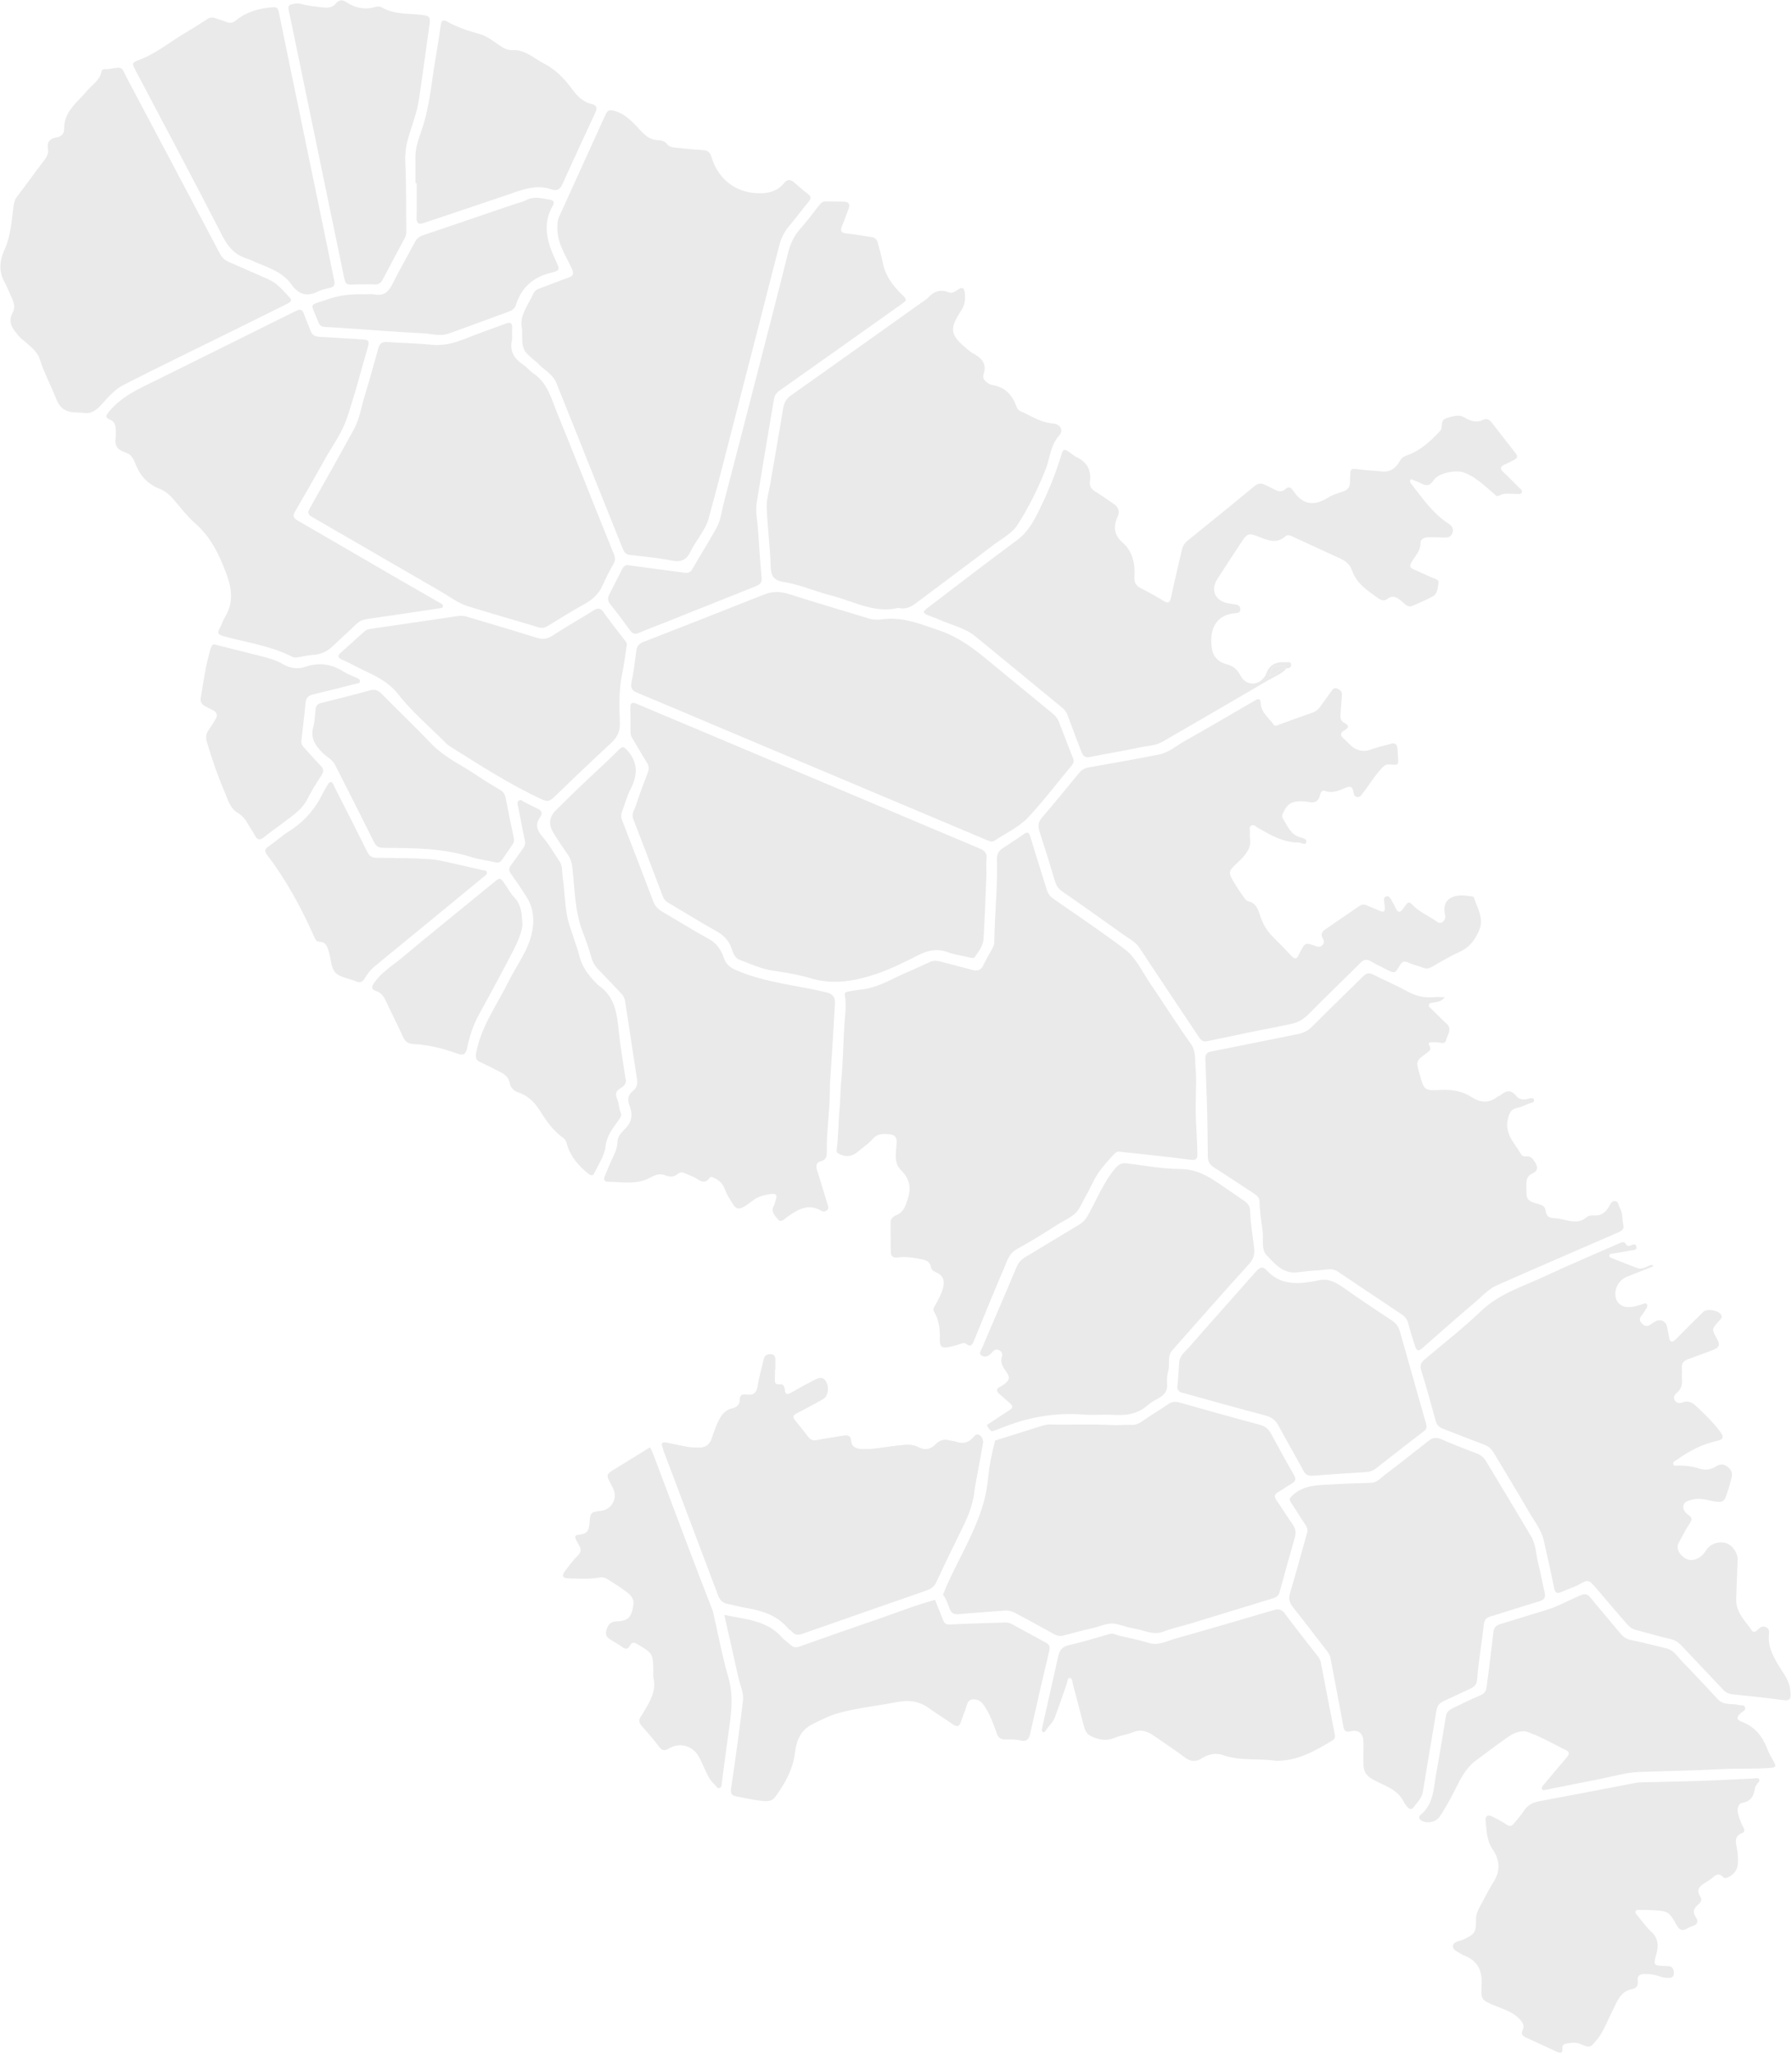 <svg xmlns="http://www.w3.org/2000/svg" width="521" height="597" viewBox="0 0 521 597">
  <g fill="#EAEAEA" fill-rule="evenodd">
    <path d="M347.674 319.482C347.473 324.701 348.024 329.901 348.118 335.112 348.146 336.678 348.035 337.394 346.012 337.117 339.166 336.18 332.28 335.542 325.412 334.771 324.641 334.684 324.214 335.15 323.784 335.617 321.527 338.073 319.276 340.521 317.797 343.583 316.594 346.074 315.233 348.487 313.948 350.938 312.56 353.588 309.787 354.48 307.499 355.945 303.609 358.438 299.681 360.887 295.63 363.1 293.288 364.379 292.77 366.671 291.886 368.713 288.899 375.611 286.095 382.589 283.243 389.545 282.754 390.738 282.335 391.793 280.813 390.587 280.326 390.202 279.71 390.524 279.15 390.695 278.109 391.011 277.063 391.333 275.997 391.546 273.815 391.983 273.167 391.539 273.235 389.303 273.321 386.474 273.044 383.774 271.576 381.297 271.176 380.623 271.495 380.128 271.826 379.53 272.818 377.732 273.865 375.947 274.279 373.89 274.644 372.071 274.047 370.696 272.346 369.938 271.6 369.607 270.796 369.221 270.691 368.462 270.454 366.736 269.266 366.314 267.891 366.034 265.572 365.563 263.245 365.203 260.865 365.531 259.681 365.694 258.99 365.145 258.973 363.933 258.933 361.098 258.946 358.261 258.918 355.425 258.906 354.263 259.66 353.613 260.551 353.25 262.798 352.332 263.296 350.454 263.966 348.343 265.003 345.071 264.352 342.561 262.005 340.217 259.799 338.015 260.504 335.173 260.675 332.523 260.794 330.67 260.356 329.872 258.504 329.71 256.782 329.558 255.153 329.456 253.76 331.043 252.463 332.522 250.765 333.648 249.239 334.923 247.607 336.286 245.608 336.413 243.74 335.293 243.367 335.07 243.178 334.758 243.239 334.339 243.804 330.449 243.702 326.51 244.076 322.616 244.342 319.862 244.29 317.104 244.562 314.347 245.091 308.979 245.15 303.565 245.472 298.174 245.647 295.229 246.17 292.297 245.625 289.341 245.478 288.546 245.996 288.326 246.614 288.222 247.749 288.03 248.881 287.789 250.025 287.689 255.223 287.235 259.52 284.368 264.16 282.425 266.291 281.533 268.365 280.509 270.48 279.581 271.6 279.089 272.725 279.313 273.868 279.625 276.835 280.433 279.822 281.166 282.795 281.955 284.238 282.338 285.238 281.978 285.913 280.546 286.678 278.922 287.596 277.371 288.471 275.8 288.821 275.171 289.065 274.54 289.075 273.798 289.191 265.757 290.082 257.741 289.838 249.692 289.794 248.272 290.379 247.352 291.444 246.63 293.46 245.263 295.532 243.974 297.519 242.565 298.666 241.752 299.135 241.756 299.584 243.293 301.097 248.477 302.809 253.603 304.394 258.766 304.757 259.952 305.45 260.707 306.461 261.407 313.37 266.193 320.365 270.872 327.05 275.958 330.268 278.406 331.985 282.324 334.26 285.66 338.273 291.545 342.049 297.599 346.194 303.388 347.818 305.657 347.358 308.066 347.599 310.401 347.909 313.399 347.674 316.453 347.674 319.482M420.056 289.854C419.003 291.224 417.886 291.176 416.87 291.413 416.349 291.535 415.585 291.443 415.426 292.132 415.297 292.691 415.893 292.998 416.247 293.349 417.665 294.754 419.055 296.191 420.534 297.53 422.365 299.188 420.762 300.786 420.44 302.33 420.17 303.621 418.936 303.124 417.997 302.993 417.428 302.914 416.841 302.961 416.262 302.949 415.467 302.933 415.134 303.259 415.595 303.996 416.227 305.004 415.629 305.486 414.894 306.025 411.647 308.412 411.655 308.423 412.719 312.202 414.05 316.928 414.058 317.083 418.835 316.836 422.155 316.665 425.168 317.144 427.977 318.975 430.395 320.552 432.864 320.746 435.278 318.873 435.578 318.641 436.007 318.568 436.293 318.324 437.886 316.965 439.32 316.667 440.806 318.571 441.611 319.601 442.85 319.777 444.156 319.445 444.789 319.284 445.8 318.862 445.998 319.722 446.195 320.581 445.067 320.563 444.459 320.81 443.329 321.271 442.208 321.822 441.028 322.073 439.272 322.446 438.818 323.584 438.418 325.162 437.297 329.586 440.412 332.33 442.268 335.576 442.519 336.015 443.139 336.203 443.65 336.141 444.965 335.981 445.599 336.736 446.226 337.727 447.147 339.181 447.271 340.354 445.465 341.142 443.882 341.833 443.751 343.163 443.759 344.674 443.783 348.942 443.735 348.982 447.773 350.159 448.811 350.461 449.247 351.014 449.381 352.018 449.557 353.343 450.268 354.041 451.7 354.081 452.779 354.112 453.861 354.366 454.921 354.61 457.142 355.123 459.315 355.571 461.275 353.83 461.811 353.354 462.566 353.265 463.291 353.323 465.321 353.487 466.708 352.573 467.725 350.854 468.157 350.122 468.499 349.016 469.589 349.137 470.585 349.247 470.536 350.369 470.933 351.069 471.835 352.657 471.615 354.449 471.969 356.133 472.226 357.354 471.411 357.84 470.461 358.251 464.213 360.954 457.968 363.667 451.726 366.386 446.19 368.797 440.646 371.189 435.134 373.652 432.69 374.744 430.919 376.787 428.923 378.483 423.683 382.933 418.521 387.476 413.364 392.022 412.24 393.014 411.765 392.385 411.444 391.397 410.748 389.256 410.043 387.111 409.511 384.926 409.2 383.642 408.591 382.779 407.495 382.053 401.28 377.937 395.113 373.75 388.913 369.611 387.198 368.466 385.295 369.168 383.482 369.248 381.373 369.342 379.269 369.597 377.17 369.845 372.969 370.341 370.541 367.286 368.194 364.797 366.64 363.149 367.391 360.228 367.091 357.882 366.724 355.016 366.23 352.159 366.19 349.252 366.173 348.106 365.36 347.451 364.455 346.864 360.626 344.381 356.846 341.821 352.987 339.385 351.712 338.58 351.163 337.689 351.153 336.118 351.108 329.229 351.015 322.335 350.714 315.453 350.601 312.883 350.564 310.31 350.445 307.741 350.388 306.493 350.904 305.895 352.159 305.648 360.589 303.988 369.006 302.268 377.428 300.572 378.97 300.261 380.257 299.626 381.42 298.458 386.371 293.488 391.441 288.639 396.42 283.698 397.304 282.821 398.068 282.72 399.15 283.261 402.481 284.927 405.92 286.39 409.181 288.181 411.591 289.505 414.032 290.109 416.741 289.868 417.717 289.781 418.707 289.854 420.056 289.854"/>
    <path d="M480.641 368.101C478.169 369.078 475.703 370.073 473.222 371.027 470.723 371.987 469.297 374.408 469.723 377.052 469.981 378.652 471.364 379.847 473.1 379.955 474.677 380.053 476.137 379.529 477.608 379.074 478.031 378.944 478.496 378.649 478.819 379.15 479.089 379.57 478.893 380.008 478.62 380.404 478.144 381.092 477.746 381.841 477.215 382.481 476.532 383.301 476.694 383.972 477.343 384.689 478.049 385.469 478.833 385.657 479.744 385.094 480.237 384.791 480.688 384.415 481.197 384.145 482.845 383.272 484.449 384.082 484.732 385.886 484.881 386.838 485.054 387.787 485.24 388.732 485.541 390.267 486.184 390.357 487.252 389.271 489.871 386.609 492.531 383.987 495.183 381.358 496.293 380.259 499.855 380.908 500.462 382.322 500.787 383.078 500.207 383.506 499.78 383.98 497.618 386.376 497.619 386.377 499.125 389.066 500.203 390.99 499.921 391.725 497.82 392.5 495.474 393.366 493.138 394.26 490.781 395.095 489.535 395.537 488.862 396.264 488.974 397.672 489.059 398.761 488.93 399.868 489.01 400.958 489.12 402.458 488.841 403.734 487.62 404.762 486.99 405.292 486.377 406.032 486.874 406.95 487.386 407.894 488.292 408.022 489.222 407.657 490.778 407.045 492.002 407.68 493.075 408.682 495.614 411.055 498.105 413.478 500.202 416.27 501.073 417.428 501.235 418.408 499.475 418.779 495.133 419.692 491.281 421.656 487.7 424.224 487.184 424.595 486.316 424.865 486.457 425.536 486.627 426.349 487.542 425.975 488.124 425.984 490.192 426.019 492.216 426.273 494.185 426.921 495.898 427.485 497.504 427.171 498.976 426.226 500.179 425.452 501.229 425.562 502.33 426.42 503.411 427.264 503.776 428.186 503.425 429.606 502.943 431.548 502.381 433.451 501.664 435.314 501.259 436.364 500.611 436.655 499.422 436.56 496.951 436.364 494.566 435.194 492.006 435.93 490.939 436.236 489.743 436.38 489.445 437.641 489.154 438.871 490.05 439.778 490.897 440.387 492.106 441.256 491.991 441.759 491.176 442.961 490.014 444.677 489.112 446.598 488.091 448.424 487.231 449.959 488.099 451.559 489.482 452.653 491.007 453.86 492.617 453.647 494.139 452.675 494.946 452.159 495.564 451.405 496.093 450.569 497.241 448.755 499.615 447.937 501.763 448.537 503.589 449.045 505.249 451.326 505.189 453.381 505.078 457.24 504.867 461.097 504.778 464.956 504.69 468.785 507.465 471.221 509.394 474.041 509.867 474.733 510.581 474.183 511.043 473.72 511.783 472.98 512.584 472.478 513.604 473.08 514.552 473.639 514.347 474.522 514.273 475.472 514.041 478.424 515.278 480.96 516.701 483.451 518.032 485.779 519.891 487.846 520.391 490.604 520.494 491.171 520.542 491.749 520.593 492.323 520.738 493.939 520.157 494.444 518.442 494.204 513.556 493.52 508.645 493.011 503.736 492.514 502.63 492.403 501.784 492.016 501.043 491.23 497.027 486.971 492.993 482.729 488.98 478.467 488.085 477.516 487.158 476.796 485.792 476.484 482.418 475.714 479.1 474.7 475.746 473.839 474.63 473.553 473.767 472.969 473.035 472.117 470.106 468.704 467.14 465.321 464.248 461.876 461.823 458.986 461.683 459.18 459.199 460.531 457.571 461.415 455.757 461.948 454.068 462.728 452.744 463.339 452.14 463.124 451.831 461.571 450.915 456.972 449.864 452.4 448.835 447.824 448.111 444.607 446.012 442.077 444.421 439.311 441.152 433.625 437.696 428.047 434.35 422.405 433.665 421.25 432.824 420.426 431.529 419.945 427.497 418.447 423.506 416.839 419.486 415.308 418.313 414.862 417.695 414.149 417.356 412.869 416.054 407.959 414.643 403.075 413.166 398.214 412.75 396.849 413.187 396.022 414.158 395.2 419.696 390.509 425.436 386.03 430.68 381.029 435.908 376.043 442.583 374.046 448.817 371.133 456.032 367.76 463.383 364.681 470.668 361.458 471.469 361.104 472.192 360.698 472.795 361.761 473.112 362.318 473.649 362.22 474.162 362.016 474.756 361.78 475.502 361.379 475.75 362.301 476.043 363.392 475.003 363.326 474.385 363.449 472.564 363.812 470.727 364.089 468.897 364.409 468.538 364.472 468.035 364.368 467.919 364.833 467.773 365.418 468.313 365.594 468.706 365.751 471.151 366.728 473.591 367.72 476.065 368.619 477.667 369.2 478.948 367.839 480.436 367.649 480.504 367.8 480.573 367.95 480.641 368.101M151.792 95.675C150.816 91.907 153.562 88.665 155.216 85.094 155.53 84.417 156.171 84.111 156.865 83.856 159.638 82.836 162.38 81.727 165.165 80.738 166.636 80.216 166.981 79.669 166.236 78.061 164.363 74.016 161.678 70.197 162.078 65.382 162.136 64.678 162.104 63.992 162.414 63.313 166.982 53.297 171.534 43.274 176.082 33.249 176.626 32.051 177.273 31.843 178.654 32.231 182.259 33.246 184.374 36.056 186.783 38.504 188.07 39.81 189.401 40.709 191.282 40.738 192.322 40.754 193.303 41.052 194.006 41.954 194.513 42.604 195.257 42.811 196.053 42.884 198.803 43.14 201.548 43.504 204.303 43.632 205.782 43.7 206.435 44.269 206.858 45.666 208.908 52.432 214.343 56.345 221.292 56.179 223.91 56.116 226.247 55.353 227.935 53.23 228.898 52.017 229.838 52.14 230.888 53.033 232.211 54.157 233.492 55.34 234.88 56.377 235.836 57.091 235.911 57.654 235.15 58.573 233.223 60.901 231.431 63.343 229.477 65.647 228.028 67.357 227.093 69.243 226.539 71.416 222.517 87.198 218.449 102.967 214.38 118.736 211.63 129.393 208.948 140.07 206.037 150.683 205.063 154.234 202.362 157 200.782 160.293 199.587 162.784 198.021 163.49 195.294 162.948 191.274 162.148 187.168 161.768 183.087 161.302 181.696 161.143 181.32 160.148 180.916 159.145 178.383 152.88 175.874 146.605 173.364 140.331 169.492 130.653 165.64 120.967 161.748 111.297 160.682 108.649 157.987 107.488 156.231 105.462 156.19 105.414 156.128 105.385 156.079 105.344 151.798 101.816 151.798 101.816 151.792 95.675M374.041 194.307C372.607 195.941 370.561 196.651 368.766 197.708 358.516 203.736 348.213 209.672 337.925 215.637 335.916 216.802 333.591 216.772 331.415 217.25 326.591 218.311 321.699 219.058 316.859 220.05 315.291 220.372 314.789 219.557 314.346 218.384 313.027 214.891 311.664 211.415 310.383 207.908 310.056 207.013 309.538 206.323 308.836 205.746 300.399 198.801 291.972 191.842 283.504 184.933 280.447 182.44 276.548 181.691 273.048 180.112 271.996 179.637 270.882 179.3 269.816 178.853 268.307 178.221 268.267 177.78 269.558 176.8 278.26 170.191 286.899 163.495 295.695 157.014 298.932 154.628 300.645 151.321 302.309 147.923 304.546 143.355 306.535 138.672 308.065 133.808 308.123 133.624 308.213 133.449 308.266 133.264 309.153 130.181 309.151 130.182 311.728 132.045 312.092 132.309 312.444 132.61 312.847 132.798 315.944 134.24 317.365 136.571 316.875 140.044 316.697 141.303 317.333 142.21 318.45 142.896 320.256 144.006 321.986 145.244 323.742 146.436 325.144 147.389 325.687 148.614 324.921 150.249 323.598 153.073 323.927 155.562 326.349 157.684 329.44 160.391 330.036 164.008 329.826 167.843 329.739 169.426 330.349 170.323 331.744 171.014 333.929 172.098 336.055 173.317 338.14 174.586 339.437 175.375 340.095 175.46 340.465 173.674 341.419 169.076 342.567 164.517 343.585 159.931 343.852 158.73 344.439 157.828 345.38 157.066 351.826 151.851 358.288 146.653 364.664 141.353 365.83 140.384 366.77 140.376 367.962 141.019 368.81 141.476 369.714 141.83 370.56 142.291 371.664 142.891 372.688 143.131 373.735 142.144 374.507 141.417 375.291 141.584 375.847 142.45 378.489 146.565 381.785 147.357 385.984 144.711 387.323 143.867 388.916 143.388 390.442 142.895 391.992 142.393 392.588 141.392 392.489 139.843 392.469 139.523 392.513 139.199 392.523 138.877 392.61 136.055 392.62 136.099 395.428 136.479 397.462 136.754 399.529 136.784 401.568 137.037 404.104 137.352 405.761 136.151 406.924 134.08 407.391 133.249 407.941 132.755 408.89 132.43 412.896 131.061 415.902 128.251 418.733 125.235 418.94 125.015 419.097 124.67 419.121 124.371 419.211 123.217 419.086 121.998 420.566 121.55 422.296 121.027 424.085 120.335 425.78 121.358 427.601 122.456 429.328 122.97 431.368 121.985 432.286 121.542 433.079 122.033 433.698 122.837 436.014 125.845 438.353 128.834 440.693 131.822 441.333 132.64 441.14 133.227 440.254 133.667 439.333 134.124 438.428 134.621 437.488 135.037 436.17 135.62 435.999 136.246 437.132 137.281 438.746 138.757 440.26 140.344 441.802 141.897 442.149 142.247 442.695 142.583 442.416 143.183 442.142 143.774 441.527 143.554 441.037 143.574 439.273 143.643 437.476 143.117 435.766 144.112 435.111 144.493 434.62 143.729 434.141 143.332 431.431 141.083 428.964 138.535 425.496 137.322 423.204 136.52 418.163 137.507 416.859 139.532 415.841 141.115 414.797 141.399 413.208 140.543 412.256 140.031 411.214 139.686 410.222 139.271 409.635 140.008 410.167 140.467 410.479 140.868 413.671 144.974 416.628 149.3 421.115 152.195 422.071 152.812 422.759 153.672 422.25 154.97 421.743 156.262 420.695 156.316 419.54 156.259 418.129 156.189 416.712 156.152 415.3 156.176 414.19 156.194 412.965 156.661 412.991 157.791 413.046 160.185 411.392 161.647 410.371 163.434 409.741 164.535 409.936 165.037 410.993 165.499 412.761 166.27 414.506 167.092 416.268 167.876 417.069 168.232 418.38 168.373 418.213 169.408 417.99 170.789 418.019 172.542 416.589 173.346 414.69 174.413 412.647 175.227 410.652 176.117 409.362 176.693 408.559 175.658 407.782 175.005 406.332 173.789 405.065 172.692 403.124 174.25 402.39 174.839 401.362 174.388 400.601 173.841 397.579 171.669 394.406 169.649 393.093 165.838 392.519 164.171 391.281 163.082 389.678 162.353 384.997 160.227 380.334 158.062 375.663 155.914 375.005 155.611 374.336 155.333 373.687 155.917 371.527 157.862 369.218 157.33 366.858 156.378 362.801 154.741 362.789 154.748 360.367 158.436 358.212 161.719 356.048 164.995 353.94 168.308 351.841 171.604 353.324 174.763 357.214 175.388 357.975 175.511 358.741 175.609 359.497 175.756 360.233 175.899 360.613 176.434 360.623 177.132 360.635 177.947 360.029 178.202 359.322 178.243 352.915 178.616 351.491 183.852 352.397 188.813 352.807 191.051 354.415 192.558 356.656 193.099 358.573 193.561 359.782 194.691 360.661 196.394 362.149 199.278 365.659 199.484 367.557 196.85 367.708 196.641 367.931 196.455 368 196.222 368.855 193.327 370.868 192.286 373.74 192.5 374.362 192.547 375.17 192.205 375.353 193.056 375.55 193.969 374.817 194.238 374.043 194.309 373.28 192.518 371.808 193.994 370.71 193.757 369.663 193.531 369.637 195.391 369.003 196.436 370.988 196.015 372.061 194.11 374.041 194.307"/>
    <path d="M363.384 243.519C364.016 246.383 362.176 248.507 359.969 250.581 356.918 253.449 356.968 253.526 359.152 257.12 359.886 258.329 360.682 259.504 361.508 260.653 361.876 261.165 362.325 261.871 362.844 261.98 365.341 262.506 365.8 264.528 366.469 266.484 367.207 268.641 368.355 270.57 369.966 272.206 371.817 274.087 373.689 275.949 375.485 277.881 376.447 278.916 377.068 278.806 377.596 277.545 377.72 277.248 377.887 276.97 378.032 276.683 379.37 274.031 379.597 273.917 382.318 274.944 383.102 275.239 383.814 275.406 384.451 274.759 385.034 274.168 384.973 273.426 384.59 272.79 383.816 271.507 384.478 270.72 385.449 270.051 388.678 267.823 391.93 265.629 395.157 263.4 395.859 262.915 396.528 262.809 397.319 263.16 398.61 263.734 399.94 264.221 401.228 264.802 402.272 265.273 402.685 264.934 402.618 263.853 402.582 263.274 402.547 262.692 402.442 262.123 402.33 261.516 402.26 260.882 402.904 260.613 403.656 260.299 404.112 260.886 404.442 261.448 404.93 262.28 405.377 263.14 405.788 264.013 406.376 265.259 407.036 265.384 407.855 264.229 408.153 263.809 408.458 263.394 408.768 262.983 409.369 262.186 409.852 262.167 410.595 262.967 412.634 265.164 415.49 266.229 417.862 267.99 418.991 268.828 420.505 267.543 420.151 266.015 419.697 264.057 419.885 262.235 421.54 261.161 423.516 259.878 425.876 260.311 428.112 260.576 428.274 260.595 428.504 260.77 428.549 260.92 429.488 263.985 431.503 266.835 430.075 270.339 428.882 273.263 427.147 275.476 424.159 276.803 421.407 278.025 418.83 279.643 416.189 281.11 415.411 281.542 414.687 281.665 413.812 281.322 412.378 280.76 410.842 280.442 409.445 279.807 408.24 279.259 407.637 279.492 406.98 280.625 405.559 283.074 405.493 283.04 402.977 281.757 401.491 280.999 399.972 280.292 398.543 279.438 397.333 278.715 396.499 278.911 395.51 279.901 390.55 284.863 385.47 289.705 380.553 294.709 378.994 296.295 377.316 297.27 375.146 297.697 367.085 299.282 359.037 300.939 351.002 302.65 349.786 302.909 349.189 302.404 348.622 301.554 344.264 295.023 339.904 288.493 335.551 281.958 334.125 279.817 332.729 277.655 331.298 275.517 330.112 273.744 328.205 272.827 326.545 271.637 320.642 267.405 314.704 263.22 308.749 259.061 307.739 258.356 307.133 257.512 306.779 256.334 305.317 251.465 303.825 246.605 302.249 241.773 301.747 240.235 301.75 239.042 302.896 237.713 306.592 233.427 310.17 229.039 313.755 224.66 314.544 223.696 315.497 223.248 316.693 223.036 323.456 221.84 330.228 220.682 336.96 219.328 339.833 218.75 342.089 216.71 344.6 215.304 351.386 211.504 358.092 207.562 364.811 203.642 366.03 202.93 366.448 203.08 366.549 204.579 366.728 207.234 368.987 208.71 370.341 210.695 370.655 211.155 371.288 210.855 371.781 210.676 375.04 209.491 378.29 208.279 381.572 207.161 382.624 206.803 383.329 206.135 383.941 205.292 384.961 203.885 385.98 202.478 386.975 201.055 387.439 200.39 387.886 199.743 388.834 200.172 389.645 200.54 390.227 201.064 390.141 202.086 389.983 203.945 389.89 205.811 389.726 207.67 389.627 208.794 389.844 209.665 390.973 210.219 392.247 210.844 392.194 211.569 390.948 212.24 389.466 213.04 389.632 213.913 390.831 214.861 391.283 215.218 391.68 215.649 392.078 216.071 393.972 218.082 396.11 218.839 398.842 217.785 400.63 217.095 402.552 216.767 404.392 216.204 405.568 215.844 406.123 216.31 406.268 217.414 406.368 218.179 406.361 218.958 406.425 219.728 406.652 222.469 406.655 222.477 403.927 222.204 402.888 222.1 402.261 222.732 401.639 223.4 399.614 225.576 398.114 228.152 396.271 230.466 395.802 231.055 395.462 231.879 394.488 231.667 393.6 231.473 393.588 230.627 393.448 229.974 393.134 228.503 392.353 228.511 391.179 229.007 389.295 229.804 387.421 230.685 385.247 229.922 384.214 229.56 383.943 230.49 383.751 231.247 383.315 232.966 382.217 233.474 380.568 233.141 379.943 233.014 379.298 232.947 378.659 232.931 375.452 232.85 374.201 233.659 372.94 236.563 372.748 237.007 372.681 237.474 372.935 237.864 374.309 239.982 375.143 242.57 377.99 243.389 378.75 243.607 380.154 243.866 379.755 244.946 379.445 245.785 378.274 244.902 377.483 244.905 373.104 244.921 369.499 242.774 365.853 240.731 365.211 240.37 364.613 239.527 363.81 239.968 362.993 240.416 363.485 241.372 363.391 242.101 363.351 242.418 363.384 242.745 363.384 243.519M289.324 418.739C293.726 417.36 298.132 415.992 302.528 414.594 303.453 414.3 304.36 414.039 305.347 414.065 311.317 414.223 317.288 413.891 323.264 414.243 325.15 414.354 327.082 414.081 329.009 414.191 330.005 414.249 330.973 413.894 331.876 413.27 334.413 411.519 337.058 409.924 339.605 408.187 340.652 407.473 341.622 407.318 342.849 407.666 350.625 409.873 358.407 412.058 366.215 414.142 367.792 414.563 368.794 415.37 369.545 416.76 371.717 420.776 373.911 424.781 376.19 428.736 376.867 429.913 376.71 430.579 375.569 431.233 374.233 431.998 372.992 432.929 371.655 433.691 370.456 434.374 370.418 435.101 371.171 436.18 372.751 438.448 374.191 440.816 375.796 443.066 376.66 444.279 376.874 445.463 376.472 446.875 374.957 452.192 373.466 457.516 372.01 462.849 371.707 463.96 370.923 464.359 369.966 464.652 361.988 467.09 354.014 469.542 346.032 471.968 343.457 472.751 340.792 473.291 338.296 474.269 335.257 475.46 332.636 473.853 329.849 473.412 328.085 473.133 326.377 472.511 324.631 472.095 322.095 471.491 319.859 472.827 317.5 473.319 314.681 473.908 311.913 474.741 309.115 475.436 308.152 475.676 307.286 475.497 306.366 474.976 302.736 472.921 299.033 470.995 295.381 468.978 294.334 468.4 293.291 468.073 292.081 468.172 287.611 468.535 283.132 468.802 278.668 469.222 277.228 469.357 276.51 468.779 276.044 467.548 275.525 466.177 275.124 464.745 274.165 463.587 275.558 459.854 277.416 456.33 279.19 452.776 282.833 445.478 286.475 438.234 287.255 429.887 287.604 426.139 288.342 422.401 289.324 418.739M288.195 244.669C287.751 244.505 287.207 244.327 286.681 244.105 261.094 233.325 235.508 222.543 209.923 211.757 201.695 208.288 193.48 204.787 185.234 201.359 183.729 200.733 183.253 199.979 183.615 198.282 184.257 195.266 184.587 192.182 185.006 189.121 185.182 187.836 185.813 187.087 187.046 186.607 198.782 182.039 210.51 177.45 222.213 172.8 224.683 171.819 226.998 171.928 229.497 172.722 237.149 175.155 244.85 177.432 252.531 179.774 253.854 180.178 255.237 180.192 256.552 180.014 262.473 179.212 267.681 181.442 273.124 183.278 280.533 185.778 285.936 190.96 291.747 195.673 296.54 199.561 301.276 203.519 306.057 207.422 306.876 208.091 307.493 208.834 307.872 209.844 309.209 213.399 310.602 216.932 311.988 220.468 312.277 221.206 312.17 221.803 311.653 222.423 307.409 227.513 303.402 232.823 298.879 237.648 296.178 240.53 292.368 242.199 289.066 244.427 288.866 244.562 288.579 244.567 288.195 244.669M224.032 347.079C222.255 347.391 220.458 347.712 218.737 349.065 214.039 352.76 213.996 351.506 211.772 347.88 211.306 347.12 210.971 346.271 210.64 345.437 210.058 343.968 208.99 343.021 207.59 342.383 207.163 342.189 206.603 341.943 206.335 342.332 204.732 344.658 203.301 342.896 201.812 342.215 200.995 341.841 200.16 341.508 199.342 341.137 198.6 340.8 197.81 340.61 197.155 341.172 195.969 342.189 194.71 342.187 193.375 341.636 191.832 340.999 190.39 341.573 189.142 342.265 185.143 344.484 180.886 343.566 176.7 343.514 175.653 343.501 175.44 342.8 175.829 341.882 176.431 340.461 176.992 339.022 177.628 337.616 178.469 335.756 179.5 334.033 179.536 331.827 179.562 330.2 180.972 328.938 182.03 327.804 183.89 325.812 183.887 323.673 183.032 321.428 182.341 319.61 182.544 318.241 184.12 317.029 185.339 316.092 185.357 314.715 185.142 313.317 184.001 305.897 182.858 298.477 181.743 291.054 181.612 290.18 181.267 289.479 180.665 288.852 178.396 286.484 176.169 284.075 173.876 281.732 172.951 280.786 172.347 279.766 171.98 278.462 171.266 275.927 170.394 273.429 169.443 270.972 167.079 264.869 167.124 258.382 166.373 252.026 166.215 250.691 165.858 249.549 165.108 248.459 163.688 246.398 162.282 244.326 160.951 242.207 159.473 239.854 159.569 237.573 161.512 235.634 165.792 231.363 170.148 227.164 174.593 223.066 176.44 221.364 178.224 219.604 180.013 217.848 181.012 216.867 181.449 217.054 182.387 218.116 185.561 221.712 185.415 225.354 183.332 229.382 182.278 231.42 181.703 233.703 180.874 235.861 180.531 236.755 180.546 237.59 180.89 238.481 183.925 246.334 186.963 254.186 189.943 262.06 190.484 263.49 191.447 264.371 192.708 265.106 197.142 267.689 201.482 270.444 205.995 272.876 208.422 274.185 209.688 276.168 210.498 278.581 211.156 280.54 212.511 281.372 214.372 282.163 222.674 285.687 231.63 286.388 240.262 288.458 242.064 288.891 242.838 289.869 242.751 291.533 242.435 297.564 242.032 303.59 241.667 309.618 241.516 312.121 241.259 314.624 241.257 317.128 241.252 323.182 240.241 329.182 240.374 335.241 240.398 336.367 239.966 337.204 238.733 337.523 237.262 337.903 237.128 338.884 237.563 340.224 238.617 343.465 239.561 346.742 240.572 349.998 240.767 350.626 241.054 351.24 240.469 351.784 239.991 352.229 239.297 352.267 238.835 351.99 234.928 349.645 231.879 351.653 228.785 353.807 228.041 354.325 227.084 355.596 226.148 354.424 225.306 353.37 224.01 352.216 224.996 350.481 225.304 349.937 225.36 349.255 225.584 348.654 226.108 347.239 225.441 346.9 224.032 347.079M261.198 176.704C254.252 178.406 248.087 174.741 241.564 173.083 237.026 171.93 232.651 169.96 228.064 169.221 224.749 168.686 224.137 167.373 224.051 164.401 223.887 158.748 223.118 153.114 222.903 147.46 222.819 145.255 223.535 143.017 223.916 140.798 225.186 133.378 226.501 125.965 227.724 118.536 227.984 116.952 228.684 115.852 229.984 114.931 242.838 105.828 255.664 96.686 268.496 87.553 268.915 87.255 269.377 86.99 269.718 86.618 271.416 84.759 273.327 83.967 275.832 84.976 276.882 85.399 277.81 84.637 278.669 84.078 279.823 83.326 280.297 83.815 280.473 84.982 280.762 86.882 280.553 88.596 279.436 90.306 275.899 95.715 276.216 97.365 281.227 101.495 281.723 101.903 282.211 102.345 282.77 102.648 285.249 103.989 287.059 105.587 285.943 108.835 285.563 109.94 286.341 110.8 287.267 111.389 287.64 111.626 288.063 111.861 288.49 111.924 292.121 112.467 294.243 114.708 295.454 118.02 295.679 118.638 296.05 119.238 296.641 119.499 299.734 120.866 302.587 122.857 306.119 123.096 308.203 123.237 309.337 125.032 307.961 126.559 305.359 129.444 305.304 133.164 303.998 136.447 301.774 142.035 299.134 147.403 295.911 152.441 294.204 155.111 291.209 156.594 288.717 158.498 281.412 164.079 274.001 169.52 266.668 175.065 265.072 176.273 263.492 177.275 261.198 176.704"/>
    <path d="M286.793 254.107C286.535 260.166 286.331 266.597 285.949 273.017 285.833 274.966 284.519 276.539 283.457 278.128 283.134 278.612 282.581 278.497 282.044 278.364 279.866 277.827 277.603 277.539 275.51 276.778 272.498 275.682 269.875 276.191 267.093 277.594 263.033 279.643 258.926 281.714 254.632 283.154 248.473 285.218 242.163 286.339 235.613 284.354 232.015 283.263 228.242 282.685 224.511 282.119 221.152 281.61 218.143 280.175 215.033 278.999 213.49 278.415 213.118 276.807 212.604 275.461 211.807 273.372 210.48 271.94 208.518 270.832 203.711 268.119 199.016 265.207 194.259 262.404 193.49 261.95 192.999 261.344 192.689 260.53 189.836 253.03 186.998 245.525 184.099 238.043 183.52 236.548 184.447 235.431 184.841 234.22 185.897 230.985 187.101 227.795 188.327 224.619 188.765 223.483 188.67 222.574 188.014 221.546 186.563 219.271 185.23 216.919 183.845 214.602 183.508 214.038 183.308 213.45 183.309 212.776 183.315 210.456 183.33 208.134 183.265 205.814 183.222 204.286 183.783 204.019 185.13 204.594 190.561 206.913 196.015 209.176 201.457 211.469 217.66 218.3 233.864 225.131 250.064 231.97 261.654 236.863 273.234 241.784 284.835 246.652 286.257 247.248 287.019 248.018 286.824 249.68 286.668 251.015 286.793 252.384 286.793 254.107M148.893 98.676C148.03 101.978 149.452 104.231 152.113 106.015 153.172 106.724 153.977 107.816 155.04 108.516 159.135 111.214 160.227 115.726 161.909 119.847 165.898 129.614 169.776 139.427 173.701 149.221 175.304 153.22 176.906 157.22 178.527 161.212 178.886 162.098 178.924 162.882 178.429 163.778 177.31 165.805 176.194 167.849 175.283 169.975 174.189 172.533 172.387 174.229 169.981 175.554 166.325 177.569 162.782 179.79 159.225 181.981 158.329 182.532 157.545 182.655 156.517 182.343 149.7 180.277 142.841 178.349 136.041 176.23 133.082 175.308 130.604 173.347 127.938 171.81 115.521 164.656 103.144 157.431 90.731 150.27 89.593 149.614 89.333 149.06 90.023 147.841 94.366 140.171 98.682 132.484 102.909 124.749 104.556 121.736 105.049 118.291 106.038 115.035 107.42 110.481 108.712 105.898 109.971 101.308 110.357 99.9 111.024 99.299 112.555 99.414 116.843 99.735 121.158 99.755 125.428 100.215 129.036 100.604 132.253 99.656 135.508 98.358 139.325 96.837 143.216 95.505 147.063 94.058 148.414 93.55 148.995 93.904 148.906 95.39 148.841 96.481 148.893 97.58 148.893 98.676"/>
    <path d="M86.16 191.142C85.332 191.198 84.661 190.764 83.97 190.437 77.982 187.607 71.436 186.697 65.13 184.971 63.562 184.542 62.956 184.116 63.916 182.537 64.512 181.557 64.768 180.364 65.382 179.398 68.013 175.26 67.372 170.985 65.806 166.787 63.775 161.341 61.343 156.145 56.78 152.167 54.327 150.029 52.353 147.333 50.19 144.865 49.106 143.628 47.825 142.626 46.323 142.05 42.675 140.649 40.477 137.909 39.191 134.393 38.648 132.909 37.782 131.916 36.37 131.484 34.166 130.811 33.237 129.478 33.621 127.167 33.756 126.352 33.651 125.494 33.636 124.657 33.614 123.469 33.181 122.498 32.034 122.018 30.273 121.282 30.919 120.607 31.835 119.508 35.696 114.874 41.102 112.688 46.263 110.119 59.498 103.53 72.762 96.999 85.995 90.406 87.3 89.756 87.965 89.941 88.426 91.366 88.941 92.955 89.679 94.47 90.247 96.043 90.696 97.285 91.443 97.845 92.817 97.908 97.115 98.103 101.406 98.457 105.703 98.689 107.006 98.76 107.43 99.253 107.058 100.526 104.998 107.572 103.189 114.703 100.834 121.648 99.393 125.9 96.627 129.598 94.437 133.533 91.589 138.652 88.675 143.733 85.727 148.794 84.948 150.129 85.496 150.707 86.617 151.355 95.971 156.757 105.299 162.206 114.641 167.627 119.034 170.176 123.442 172.698 127.846 175.226 128.291 175.481 128.885 175.649 128.767 176.295 128.663 176.862 128.087 176.781 127.657 176.845 120.801 177.867 113.95 178.919 107.085 179.878 105.689 180.074 104.542 180.461 103.508 181.486 101.315 183.659 98.969 185.676 96.755 187.829 95.157 189.383 93.328 190.201 91.101 190.362 89.444 190.481 87.806 190.872 86.16 191.142M396.391 509.525C396.388 508.364 396.442 507.2 396.377 506.044 396.252 503.785 394.858 502.729 392.654 503.256 391.386 503.559 390.812 503.278 390.561 501.872 389.372 495.233 388.055 488.616 386.825 481.983 386.636 480.966 386.033 480.236 385.454 479.483 382.281 475.355 379.12 471.218 375.876 467.147 374.806 465.803 374.606 464.56 375.109 462.887 376.831 457.165 378.365 451.387 380 445.638 380.254 444.749 380.088 444.057 379.574 443.296 378.132 441.165 376.806 438.956 375.369 436.822 374.722 435.861 374.956 435.437 375.809 434.648 379.16 431.55 383.32 431.727 387.379 431.487 391.095 431.267 394.818 431.14 398.54 431.046 400.357 430.999 401.392 429.643 402.632 428.708 406.889 425.502 411.071 422.195 415.245 418.881 416.474 417.905 417.558 417.685 419.097 418.38 422.488 419.911 425.991 421.195 429.461 422.545 430.593 422.986 431.411 423.695 432.038 424.744 436.428 432.085 440.909 439.373 445.225 446.757 446.566 449.051 446.543 451.835 447.201 454.381 447.924 457.179 448.401 460.041 449.077 462.852 449.441 464.365 448.982 465.058 447.469 465.502 442.724 466.894 438.034 468.473 433.298 469.893 431.968 470.291 431.538 471.007 431.388 472.361 430.793 477.724 429.829 483.043 429.435 488.433 429.348 489.638 428.57 490.365 427.487 490.86 424.855 492.06 422.263 493.348 419.624 494.532 418.436 495.064 417.852 495.928 417.645 497.165 416.33 505.021 414.969 512.871 413.698 520.735 413.375 522.735 411.983 524.002 410.881 525.471 410.386 526.132 409.715 525.852 409.233 525.31 408.85 524.88 408.439 524.434 408.2 523.92 406.357 519.949 402.243 519.042 398.926 517.147 396.98 516.035 396.397 514.601 396.394 512.62 396.392 511.588 396.394 510.557 396.391 509.525M24.233 119.994C23.17 119.94 22.657 119.898 22.143 119.891 19.401 119.854 17.479 118.869 16.389 116.057 14.879 112.165 12.845 108.475 11.586 104.477 10.897 102.286 9.191 101.037 7.629 99.622 6.914 98.975 6.087 98.428 5.474 97.698 3.822 95.733 2.076 93.785 3.679 90.885 4.581 89.254 3.945 87.647 3.211 86.1 2.577 84.763 2.078 83.353 1.351 82.072-.479 78.848-.106 75.726 1.354 72.481 3.113 68.567 3.366 64.288 3.916 60.1 4.064 58.98 4.3 58.014 5.003 57.092 7.654 53.612 10.196 50.049 12.868 46.586 13.672 45.543 14.159 44.485 13.937 43.215 13.596 41.254 14.557 40.276 16.312 39.976 17.821 39.717 18.676 38.926 18.655 37.417 18.584 32.331 22.541 29.732 25.311 26.387 26.798 24.592 29.012 23.376 29.513 20.769 29.688 19.854 30.827 20.206 31.55 20.086 36.004 19.345 35.133 19.351 37.04 22.948 46.019 39.892 54.998 56.837 63.965 73.787 64.567 74.925 65.438 75.683 66.613 76.19 70.444 77.84 74.26 79.525 78.074 81.215 80.685 82.371 82.421 84.586 84.302 86.588 85.069 87.404 84.257 87.938 83.509 88.309 78.496 90.79 73.49 93.285 68.474 95.762 57.592 101.135 46.663 106.416 35.851 111.928 33.237 113.261 31.282 115.681 29.287 117.848 27.691 119.582 25.993 120.426 24.233 119.994M484.886 574.92C483.998 575.013 483.207 574.724 482.415 574.459 481 573.983 479.561 573.757 478.059 573.815 476.736 573.866 475.951 574.313 476.163 575.79 476.352 577.097 475.759 578.027 474.525 578.222 472.111 578.603 470.905 580.276 469.922 582.211 468.844 584.334 467.855 586.502 466.833 588.653 466.113 590.167 465.347 591.645 464.255 592.943 462.259 595.316 462.276 595.334 459.449 594.148 458.072 593.571 456.661 593.822 455.277 594.047 454.701 594.141 454.155 594.643 454.217 595.272 454.407 597.192 453.542 596.867 452.357 596.301 449.519 594.948 446.659 593.638 443.787 592.355 442.696 591.866 442.073 591.305 442.721 590.015 443.307 588.848 442.705 587.951 441.936 587.069 440.062 584.922 437.41 584.171 434.94 583.147 430.708 581.393 430.503 581.45 430.769 576.96 431.026 572.629 429.421 569.748 425.333 568.292 425.273 568.27 425.206 568.254 425.156 568.217 424.152 567.461 422.437 567.021 422.407 565.779 422.374 564.436 424.183 564.335 425.23 563.868 428.669 562.334 429.182 561.8 429.108 558.105 429.068 556.078 430.109 554.546 430.972 552.911 432.053 550.863 433.122 548.801 434.346 546.838 436.344 543.635 435.95 540.452 433.979 537.592 432.194 535.001 432.239 532.148 431.929 529.307 431.769 527.841 432.579 527.398 433.843 528.028 435.279 528.744 436.709 529.5 438.037 530.396 438.976 531.03 439.56 530.788 440.163 530.036 441.128 528.834 442.215 527.708 443.033 526.412 444.164 524.62 445.761 523.914 447.759 523.544 457.027 521.832 466.276 520.025 475.534 518.259 475.972 518.175 476.423 518.128 476.87 518.117 482.971 517.961 489.075 517.859 495.174 517.654 500.047 517.49 504.915 517.196 509.786 516.982 510.343 516.957 511.099 516.661 511.42 517.175 511.84 517.85 510.929 518.24 510.715 518.811 510.627 519.045 510.34 519.225 510.304 519.454 509.957 521.738 509.34 523.568 506.538 524.068 505.261 524.295 504.945 525.953 505.348 527.358 505.722 528.661 506.177 529.932 506.827 531.128 507.194 531.804 507.406 532.537 506.448 532.877 504.484 533.576 504.537 535.098 504.866 536.689 505.247 538.527 505.437 540.361 505.182 542.23 504.949 543.938 503.86 544.965 502.423 545.702 501.943 545.949 501.32 546.053 500.967 545.652 499.809 544.343 498.888 544.948 497.873 545.835 497.248 546.381 496.53 546.834 495.808 547.251 494.118 548.228 493.04 549.349 494.373 551.399 495.022 552.398 494.292 553.141 493.617 553.725 492.421 554.758 492.027 555.817 492.997 557.237 493.921 558.589 493.529 559.5 491.938 559.945 491.388 560.099 490.878 560.408 490.366 560.677 489.099 561.34 488.287 561.044 487.548 559.748 485.129 555.506 485.085 555.524 480.147 555.249 479.056 555.189 477.961 555.195 476.868 555.195 476.378 555.196 475.767 555.003 475.524 555.636 475.332 556.135 475.758 556.453 476.046 556.794 477.37 558.367 478.545 560.101 480.041 561.485 482.08 563.371 482.286 565.427 481.577 567.941 480.616 571.349 480.709 571.375 484.278 571.493 484.535 571.502 484.793 571.497 485.049 571.518 486.279 571.623 486.629 572.42 486.647 573.52 486.668 574.804 485.877 575.001 484.886 574.92M286.939 414.217C289.136 412.765 291.311 411.276 293.541 409.877 294.577 409.227 294.504 408.677 293.675 407.96 292.606 407.036 291.564 406.081 290.501 405.149 289.542 404.307 289.697 403.647 290.79 403.093 291.189 402.89 291.589 402.669 291.941 402.395 293.598 401.107 293.716 400.362 292.5 398.68 291.537 397.346 290.715 396.016 291.307 394.244 291.563 393.478 291.173 392.845 290.477 392.477 289.833 392.135 289.23 392.298 288.721 392.804 288.401 393.122 288.114 393.474 287.775 393.769 287.004 394.442 286.065 394.518 285.29 393.973 284.506 393.422 285.169 392.659 285.421 392.067 288.768 384.201 292.188 376.365 295.477 368.475 296.039 367.129 296.824 366.193 298.012 365.477 303.238 362.327 308.449 359.154 313.686 356.024 314.823 355.345 315.634 354.49 316.294 353.308 318.856 348.715 320.774 343.749 324.216 339.653 325.136 338.558 326.028 337.986 327.481 338.161 332.696 338.788 337.918 339.798 343.14 339.81 348.858 339.824 352.834 343.01 357.109 345.892 358.705 346.967 360.275 348.082 361.867 349.163 362.899 349.863 363.453 350.785 363.476 352.065 363.538 355.673 364.235 359.216 364.626 362.79 364.827 364.622 364.448 365.999 363.117 367.463 355.6 375.736 348.224 384.14 340.82 392.516 339.298 394.237 340.202 396.494 339.667 398.456 339.334 399.675 339.209 401.02 339.323 402.279 339.51 404.354 338.478 405.5 336.849 406.421 335.734 407.052 334.56 407.658 333.618 408.506 330.705 411.128 327.283 411.509 323.58 411.275 320.764 411.097 317.91 411.434 315.101 411.204 306.604 410.51 298.512 412.026 290.685 415.269 289.915 415.588 289.108 415.817 288.32 416.088 287.692 415.59 287.176 415.007 286.939 414.217"/>
    <path d="M443.028 503.252C440.775 503.314 439.301 504.303 437.898 505.285 434.907 507.381 432.012 509.614 429.071 511.782 426.164 513.923 424.641 517.056 423.085 520.162 421.73 522.868 420.256 525.507 418.601 528.039 417.512 529.705 414.758 530.221 413.148 529.134 412.408 528.633 412.473 528.006 413.044 527.533 416.878 524.356 416.789 519.704 417.578 515.411 418.598 509.855 419.472 504.272 420.41 498.701 420.605 497.546 421.435 496.98 422.403 496.526 425.079 495.272 427.709 493.906 430.44 492.785 431.679 492.277 432.083 491.445 432.226 490.323 432.901 485.036 433.603 479.752 434.176 474.454 434.319 473.125 434.944 472.474 436.08 472.125 440.555 470.749 445.034 469.386 449.511 468.019 453.025 466.947 456.215 465.105 459.592 463.704 460.827 463.192 461.542 463.335 462.383 464.369 465.302 467.955 468.313 471.465 471.283 475.009 472.096 475.98 473.063 476.513 474.361 476.772 477.754 477.451 481.106 478.338 484.472 479.152 486.651 479.679 487.724 481.585 489.131 483.032 492.626 486.627 496.049 490.292 499.461 493.966 501.187 495.825 503.554 495.093 505.605 495.624 506.25 495.791 507.14 495.45 507.373 496.392 507.575 497.207 506.76 497.419 506.3 497.822 504.733 499.195 504.685 499.842 506.499 500.531 510.22 501.946 512.371 504.67 513.761 508.247 514.318 509.68 515.112 511.026 515.85 512.384 516.446 513.48 516.145 513.772 514.939 513.876 510.193 514.283 505.433 514.001 500.689 514.253 492.611 514.681 484.526 514.806 476.446 515.095 472.774 515.226 469.133 516.349 465.486 517.061 460.141 518.104 454.803 519.181 449.463 520.248 449.083 520.324 448.581 520.507 448.384 520.163 448.034 519.553 448.564 519.091 448.923 518.662 451.106 516.049 453.28 513.428 455.51 510.854 456.262 509.985 456.446 509.303 455.28 508.736 451.932 507.107 448.712 505.211 445.227 503.87 444.394 503.55 443.55 503.189 443.028 503.252M182.218 187.567C181.757 190.514 181.47 193.08 180.938 195.595 179.927 200.371 180.02 205.203 180.216 210.014 180.32 212.58 179.489 214.323 177.635 216.024 171.946 221.241 166.387 226.6 160.83 231.958 159.83 232.923 158.984 233.018 157.75 232.454 148.244 228.114 139.522 222.413 130.696 216.891 130.159 216.556 129.699 216.079 129.247 215.625 124.706 211.063 119.712 206.856 115.776 201.817 112.149 197.174 106.998 195.683 102.311 193.121 101.298 192.568 100.226 192.122 99.182 191.624 98.196 191.153 98.181 190.534 98.947 189.845 101.287 187.735 103.643 185.643 105.979 183.529 106.487 183.069 107.093 182.892 107.729 182.799 116.108 181.57 124.491 180.369 132.866 179.107 133.853 178.958 134.779 178.974 135.709 179.253 142.47 181.275 149.24 183.27 155.978 185.366 157.636 185.881 158.98 185.829 160.503 184.845 164.441 182.3 168.52 179.974 172.497 177.487 173.749 176.704 174.547 176.613 175.501 177.998 177.287 180.589 179.299 183.024 181.195 185.541 181.73 186.251 182.418 186.929 182.218 187.567M271.864 465.054C272.669 467.086 273.452 469.127 274.288 471.147 274.637 471.989 275.201 472.271 276.25 472.216 281.569 471.933 286.897 471.818 292.221 471.628 292.957 471.602 293.616 471.786 294.249 472.131 297.52 473.918 300.783 475.718 304.066 477.483 305.074 478.024 305.332 478.693 305.058 479.851 303.147 487.913 301.273 495.985 299.481 504.075 299.093 505.828 298.209 506.323 296.609 505.91 295.154 505.535 293.667 505.671 292.195 505.643 290.928 505.618 290.22 505.099 289.794 503.872 288.822 501.079 287.818 498.291 286.132 495.812 285.563 494.975 284.905 494.298 283.913 494.084 282.587 493.799 281.543 493.994 281.103 495.591 280.66 497.199 279.937 498.728 279.451 500.327 278.929 502.042 278.147 502.07 276.803 501.094 274.673 499.547 272.381 498.223 270.258 496.667 267.437 494.6 264.461 494.043 261.008 494.726 255.295 495.856 249.471 496.407 243.834 497.949 241.156 498.681 238.705 499.96 236.226 501.187 232.763 502.9 231.565 505.903 231.133 509.468 230.543 514.339 228.215 518.47 225.39 522.337 224.223 523.934 222.372 523.612 220.739 523.401 218.519 523.113 216.329 522.597 214.123 522.192 212.76 521.942 212.32 521.394 212.557 519.813 213.826 511.368 214.989 502.906 216.003 494.427 216.286 492.063 215.142 489.783 214.635 487.47 213.315 481.444 211.933 475.433 210.577 469.418 216.505 470.72 222.867 470.879 227.341 475.965 228.053 476.776 229.031 477.346 229.802 478.113 230.594 478.901 231.397 478.992 232.422 478.629 239.977 475.96 247.528 473.281 255.112 470.696 260.689 468.796 266.159 466.571 271.864 465.054M342.387 402.374C342.526 400.384 342.73 398.334 342.796 396.279 342.867 394.066 344.593 392.902 345.81 391.504 352.226 384.134 358.772 376.879 365.224 369.541 366.222 368.405 367.141 367.999 368.225 369.205 371.847 373.236 376.434 373.381 381.281 372.564 381.85 372.468 382.43 372.41 382.984 372.257 385.845 371.464 388.134 372.577 390.425 374.195 395.095 377.493 399.847 380.677 404.632 383.807 405.922 384.651 406.632 385.709 407.032 387.129 409.556 396.101 412.098 405.068 414.655 414.031 414.901 414.892 414.729 415.44 413.988 416.008 409.301 419.602 404.644 423.238 399.999 426.888 399.035 427.646 397.994 427.875 396.79 427.943 391.734 428.228 386.681 428.59 381.631 428.975 380.396 429.07 379.602 428.724 378.982 427.576 376.628 423.221 374.142 418.938 371.799 414.578 370.92 412.943 369.776 411.957 367.935 411.474 360.617 409.553 353.333 407.5 346.037 405.494 345.356 405.307 344.689 405.058 343.999 404.927 342.572 404.656 342.043 403.833 342.387 402.374M62.023 5.121C63.063 5.46 64.429 5.838 65.74 6.355 66.736 6.748 67.599 6.754 68.436 6.056 71.572 3.441 75.269 2.425 79.259 2.111 80.443 2.019 80.824 2.361 81.05 3.476 83.179 13.942 85.362 24.398 87.528 34.857 90.176 47.649 92.825 60.442 95.469 73.235 96.055 76.069 96.611 78.91 97.199 81.743 97.402 82.721 97.161 83.353 96.108 83.619 94.864 83.933 93.555 84.167 92.428 84.74 89.185 86.389 86.782 85.573 84.727 82.681 81.736 78.474 76.765 77.492 72.479 75.406 72.365 75.35 72.237 75.321 72.113 75.285 68.582 74.261 66.418 72.02 64.695 68.657 56.422 52.506 47.859 36.505 39.397 20.451 38.299 18.368 38.35 18.226 40.469 17.419 45.508 15.497 49.634 12.012 54.23 9.33 56.227 8.165 58.164 6.895 60.112 5.646 60.609 5.327 61.081 5.011 62.023 5.121M370.979 511.853C366.138 511.046 360.723 511.988 355.561 510.184 353.47 509.453 351.346 509.887 349.467 511.081 347.683 512.214 346.144 512.142 344.405 510.82 341.494 508.605 338.422 506.602 335.41 504.52 333.527 503.218 331.607 502.566 329.284 503.569 327.648 504.275 325.77 504.421 324.137 505.132 321.653 506.213 319.438 505.744 317.146 504.64 315.795 503.989 315.406 502.818 315.077 501.567 314.012 497.529 312.993 493.479 311.907 489.447 311.739 488.821 311.807 487.771 310.994 487.757 310.31 487.746 310.387 488.738 310.184 489.325 309.045 492.604 307.921 495.889 306.711 499.141 306.167 500.605 304.968 501.672 304.087 502.933 303.879 503.232 303.707 503.709 303.229 503.495 302.799 503.303 302.892 502.814 302.964 502.465 303.354 500.577 303.78 498.697 304.205 496.816 305.35 491.739 306.533 486.669 307.632 481.58 308.016 479.799 308.709 478.681 310.717 478.232 314.718 477.336 318.65 476.119 322.591 474.969 323.652 474.659 324.45 475.225 325.365 475.453 328.164 476.149 331.027 476.638 333.763 477.523 336.717 478.479 339.187 477.033 341.779 476.303 351.352 473.607 360.896 470.808 370.434 467.996 371.808 467.592 372.654 467.852 373.54 469.036 376.695 473.253 379.97 477.379 383.202 481.538 383.602 482.054 383.891 482.608 384.017 483.263 385.362 490.264 386.709 497.265 388.091 504.259 388.244 505.032 387.978 505.564 387.407 505.907 382.438 508.891 377.459 511.864 370.979 511.853M182.642 164.296C186.586 164.825 190.529 165.354 194.474 165.882 196 166.086 197.529 166.271 199.053 166.493 200.05 166.639 200.736 166.365 201.28 165.425 203.6 161.417 206.068 157.494 208.318 153.448 209.543 151.244 209.785 148.662 210.418 146.241 214.127 132.041 217.779 117.825 221.437 103.611 224.004 93.636 226.599 83.669 229.071 73.67 229.736 70.978 230.789 68.622 232.644 66.536 234.608 64.328 236.372 61.942 238.199 59.614 238.702 58.972 239.224 58.514 240.113 58.545 241.848 58.605 243.585 58.587 245.321 58.616 246.836 58.642 247.241 59.371 246.69 60.762 246.051 62.377 245.51 64.032 244.838 65.633 244.234 67.071 244.48 67.726 246.179 67.879 248.603 68.098 251.003 68.586 253.418 68.926 254.658 69.101 255.091 69.92 255.343 71.017 255.773 72.897 256.353 74.745 256.734 76.634 257.468 80.285 259.611 83.043 262.157 85.568 263.811 87.21 263.813 87.199 261.837 88.601 250.093 96.931 238.36 105.274 226.594 113.572 225.658 114.232 225.186 115.035 225.01 116.085 223.325 126.11 221.605 136.13 219.998 146.169 219.578 148.79 220.236 151.434 220.395 154.066 220.677 158.754 221.041 163.439 221.436 168.119 221.548 169.446 220.795 169.985 219.787 170.388 211.019 173.895 202.247 177.394 193.474 180.892 190.907 181.915 188.314 182.877 185.774 183.964 184.615 184.46 183.904 184.236 183.173 183.222 181.329 180.666 179.431 178.145 177.466 175.681 176.716 174.741 176.581 173.898 177.118 172.856 178.383 170.398 179.607 167.917 180.877 165.461 181.239 164.761 181.721 164.145 182.642 164.296M105.569 82.666C99.86 82.521 100.738 84.056 99.432 77.741 95.184 57.206 90.93 36.672 86.679 16.138 85.766 11.73 84.867 7.318 83.932 2.915 83.738 1.998 83.89 1.389 84.912 1.228 85.599 1.119 86.245.856 86.991 1.048 89.355 1.658 91.764 1.96 94.202 2.185 95.64 2.318 96.75 2.105 97.638 1.022 98.548-.088 99.543-.154 100.673.605 103.268 2.349 106.047 2.919 109.094 2.023 109.703 1.844 110.411 1.801 110.984 2.139 114.471 4.195 118.415 3.882 122.203 4.292 125.011 4.595 125.213 4.762 124.802 7.624 123.789 14.691 122.878 21.773 121.816 28.831 121.24 32.659 119.838 36.29 118.726 39.982 117.991 42.42 117.73 44.786 117.845 47.36 118.138 53.986 118.05 60.629 118.124 67.265 118.132 67.991 117.981 68.649 117.633 69.298 115.502 73.265 113.382 77.24 111.289 81.228 110.755 82.247 110.055 82.786 108.845 82.685 107.76 82.595 106.662 82.666 105.569 82.666M182.013 314.065C181.956 315.107 181.277 315.857 180.442 316.312 178.985 317.107 178.841 318.119 179.458 319.523 179.998 320.755 179.866 322.172 180.475 323.423 180.835 324.161 180.384 324.838 179.906 325.525 178.255 327.901 176.412 330.014 176.049 333.274 175.751 335.95 173.978 338.475 172.782 341.03 172.381 341.885 171.733 341.723 171.047 341.171 168.189 338.872 165.855 336.207 164.824 332.585 164.626 331.889 164.361 331.184 163.771 330.779 160.672 328.651 158.708 325.578 156.722 322.5 155.266 320.243 153.369 318.476 150.758 317.576 149.421 317.116 148.471 316.302 148.184 314.758 147.908 313.272 146.84 312.313 145.513 311.652 143.556 310.678 141.624 309.648 139.635 308.744 138.345 308.157 138.174 307.468 138.442 306.029 139.87 298.362 144.46 292.176 147.799 285.41 150.154 280.64 153.586 276.331 154.667 271.029 155.35 267.677 155.169 264.139 153.277 261.045 151.804 258.637 150.195 256.307 148.558 254.006 147.886 253.06 147.88 252.354 148.592 251.439 149.813 249.869 150.908 248.201 152.077 246.589 152.592 245.879 152.799 245.203 152.591 244.267 151.897 241.139 151.338 237.981 150.716 234.838 150.579 234.148 150.198 233.338 150.736 232.812 151.397 232.165 152.021 232.979 152.617 233.251 153.845 233.81 155.02 234.486 156.254 235.03 157.471 235.566 157.84 236.407 157.078 237.468 155.52 239.638 156.073 241.298 157.727 243.23 159.635 245.459 161.124 248.052 162.75 250.517 163.567 251.755 163.361 253.266 163.555 254.638 164.085 258.383 164.194 262.192 164.818 265.917 165.239 268.429 166.243 270.844 167.002 273.297 167.44 274.707 168.013 276.083 168.345 277.517 169.08 280.695 170.81 283.243 173.069 285.495 173.388 285.813 173.662 286.196 174.028 286.444 178.691 289.609 179.375 294.485 179.878 299.56 180.333 304.149 181.151 308.703 181.815 313.272 181.851 313.525 181.938 313.77 182.013 314.065"/>
    <path d="M207.277 468.393C208.751 474.837 209.956 481.358 211.787 487.698 213.146 492.404 212.744 496.942 212.093 501.592 211.327 507.06 210.611 512.535 209.887 518.008 209.804 518.641 209.923 519.455 209.264 519.716 208.531 520.006 208.211 519.153 207.761 518.748 205.976 517.145 205.24 514.908 204.249 512.822 203.78 511.835 203.353 510.802 202.719 509.926 200.786 507.256 197.373 506.546 194.515 508.248 193.297 508.973 192.539 508.977 191.618 507.743 190.044 505.637 188.301 503.652 186.546 501.691 185.71 500.757 185.65 499.925 186.336 498.939 186.703 498.413 187.036 497.861 187.359 497.306 189.074 494.351 190.869 491.423 189.983 487.738 189.851 487.188 189.949 486.583 189.941 486.003 189.868 480.632 189.849 480.663 185.296 477.923 184.291 477.317 183.699 477.341 183.132 478.388 182.596 479.376 181.908 479.541 180.944 478.794 180.036 478.09 178.99 477.567 178.019 476.94 176.963 476.258 175.836 475.809 176.268 473.993 176.711 472.133 177.689 471.332 179.42 471.29 181.508 471.241 183.1 470.761 183.755 468.391 184.567 465.448 184.344 464.291 181.783 462.453 180.169 461.294 178.491 460.221 176.815 459.152 176.107 458.701 175.312 458.39 174.441 458.548 171.378 459.108 168.292 458.857 165.216 458.807 163.599 458.78 163.243 458.062 164.212 456.767 165.403 455.174 166.597 453.553 168.004 452.161 169.075 451.101 168.983 450.226 168.299 449.127 167.993 448.636 167.755 448.104 167.49 447.589 167.025 446.686 167.11 446.207 168.311 446.114 170.515 445.944 171.257 445.069 171.399 442.794 171.597 439.657 171.726 439.518 174.78 439.171 177.715 438.837 179.541 435.713 178.384 432.987 178.183 432.514 177.935 432.06 177.699 431.603 176.147 428.598 176.152 428.608 178.97 426.881 182.31 424.835 185.639 422.772 188.971 420.717 189.234 421.233 189.55 421.727 189.753 422.265 193.548 432.307 197.316 442.359 201.118 452.398 203.143 457.741 205.222 463.062 207.277 468.393M120.782 53.217C120.782 50.704 120.805 48.191 120.777 45.678 120.74 42.437 122.069 39.509 123.006 36.532 125.033 30.094 125.497 23.399 126.655 16.82 127.224 13.591 127.7 10.344 128.182 7.1 128.357 5.92 128.933 5.672 129.907 6.231 132.945 7.973 136.244 8.992 139.59 9.943 141.712 10.546 143.431 12.003 145.245 13.213 146.393 13.979 147.549 14.641 148.965 14.569 152.685 14.382 155.214 16.955 158.201 18.49 161.738 20.307 164.31 23.137 166.603 26.26 168.022 28.191 169.696 29.696 172.062 30.259 173.544 30.611 173.692 31.402 173.105 32.667 169.884 39.612 166.676 46.563 163.51 53.533 162.847 54.992 162.029 55.628 160.364 55.055 155.682 53.442 151.418 55.316 147.104 56.78 139.144 59.481 131.171 62.145 123.202 64.819 121.953 65.237 121.089 65.178 121.124 63.452 121.194 60.042 121.145 56.629 121.145 53.218 121.024 53.218 120.903 53.217 120.782 53.217M144.377 250.718C141.865 250.189 139.291 249.857 136.852 249.091 128.567 246.488 120.033 246.505 111.501 246.454 110.106 246.446 109.341 246.022 108.69 244.703 104.991 237.204 101.161 229.769 97.398 222.302 96.605 220.729 94.988 220.04 93.818 218.873 91.638 216.7 90.16 214.547 91.098 211.258 91.568 209.61 91.53 207.82 91.752 206.098 91.868 205.192 92.319 204.61 93.289 204.368 98.02 203.186 102.752 202.001 107.452 200.704 108.868 200.313 109.832 200.543 110.875 201.605 115.656 206.471 120.615 211.165 125.317 216.105 129.264 220.253 134.447 222.504 139.039 225.656 141.103 227.073 143.265 228.35 145.421 229.626 146.395 230.203 146.834 230.976 147.041 232.079 147.752 235.872 148.528 239.653 149.36 243.42 149.531 244.193 149.457 244.826 149.052 245.429 148.012 246.977 146.945 248.505 145.873 250.03 145.517 250.536 145.02 250.804 144.377 250.718"/>
    <path d="M96.169 227.306C96.895 227.487 96.968 228.221 97.243 228.76 100.458 235.06 103.681 241.357 106.827 247.692 107.429 248.904 108.181 249.346 109.518 249.358 114.655 249.405 119.802 249.405 124.924 249.747 127.716 249.934 130.472 250.742 133.232 251.327 135.618 251.832 137.986 252.415 140.362 252.967 140.781 253.064 141.344 252.939 141.521 253.472 141.728 254.091 141.19 254.405 140.813 254.717 136.206 258.521 131.589 262.314 126.97 266.105 121.01 270.998 115.052 275.892 109.082 280.771 107.818 281.804 106.796 283.025 106.007 284.445 105.398 285.543 104.612 285.758 103.436 285.248 101.438 284.381 98.853 284.153 97.499 282.72 96.222 281.369 96.239 278.805 95.641 276.788 95.202 275.31 94.882 273.744 92.764 273.746 91.912 273.747 91.585 272.843 91.269 272.133 87.537 263.763 83.177 255.755 77.617 248.447 76.859 247.451 76.943 246.833 77.996 246.101 80.052 244.67 81.924 242.96 84.038 241.632 88.41 238.886 91.627 235.186 93.868 230.569 94.289 229.703 94.819 228.89 95.308 228.059 95.502 227.73 95.681 227.37 96.169 227.306M105.837 85.564C106.864 85.564 107.921 85.408 108.915 85.593 111.703 86.115 113.056 84.708 114.205 82.369 116.218 78.274 118.54 74.333 120.672 70.296 121.194 69.307 121.893 68.753 122.939 68.4 131.881 65.388 140.808 62.331 149.741 59.289 150.833 58.918 152.002 58.698 153.008 58.165 155.343 56.929 157.639 57.689 159.96 58.065 161.055 58.243 161.207 58.944 160.74 59.75 157.496 65.351 159.169 70.651 161.655 75.917 162.787 78.315 162.857 78.64 160.284 79.259 155.014 80.525 151.593 83.556 149.974 88.702 149.654 89.718 148.875 90.226 147.922 90.574 142.07 92.709 136.24 94.904 130.368 96.981 127.925 97.846 125.401 96.995 122.931 96.878 115.753 96.537 108.587 95.955 101.415 95.472 99.111 95.317 96.807 95.133 94.5 95.046 93.517 95.01 92.935 94.583 92.597 93.72 90.218 87.641 89.543 89.033 95.242 87.013 98.734 85.775 102.222 85.443 105.837 85.564M62.366 187.328C67.23 188.558 71.582 189.675 75.943 190.754 78.133 191.297 80.304 191.923 82.26 193.051 84.336 194.248 86.488 194.619 88.721 193.848 92.691 192.478 96.348 192.969 99.871 195.224 101.051 195.98 102.415 196.448 103.696 197.043 104.168 197.262 104.724 197.483 104.658 198.091 104.6 198.631 104.021 198.629 103.596 198.735 99.426 199.779 95.264 200.854 91.082 201.845 89.721 202.168 88.978 202.799 88.839 204.275 88.49 207.988 88.022 211.69 87.614 215.396 87.511 216.327 88.077 216.959 88.651 217.586 90.172 219.245 91.642 220.954 93.21 222.567 94.063 223.445 94.225 224.167 93.52 225.262 92.024 227.587 90.545 229.94 89.297 232.402 87.853 235.253 85.299 236.874 82.929 238.718 80.902 240.296 78.759 241.729 76.765 243.348 75.521 244.359 74.796 244.172 74.078 242.805 73.421 241.555 72.585 240.4 71.88 239.173 71.194 237.983 70.364 237.042 69.13 236.31 66.874 234.973 66.257 232.425 65.306 230.209 63.28 225.479 61.605 220.617 60.142 215.677 59.729 214.285 59.902 213.198 60.739 212.074 61.429 211.147 62.001 210.133 62.614 209.15 63.399 207.892 63.105 206.982 61.749 206.365 60.934 205.995 60.13 205.586 59.371 205.112 58.615 204.641 58.193 203.947 58.352 202.991 59.138 198.234 59.77 193.446 61.157 188.81 61.411 187.961 61.751 187.195 62.366 187.328M225.291 398.22L225.373 398.22C225.373 397.253 225.373 396.285 225.373 395.318 225.374 394.576 225.324 393.831 224.378 393.721 223.437 393.611 222.539 393.724 222.165 394.797 221.996 395.281 221.911 395.794 221.794 396.296 221.286 398.49 220.641 400.664 220.312 402.885 219.997 405.006 218.967 405.737 216.935 405.397 215.816 405.211 215.106 405.545 215.115 406.924 215.123 408.245 214.212 409.122 213.021 409.376 210.789 409.851 209.664 411.434 208.81 413.281 208.109 414.796 207.51 416.371 207.019 417.967 206.361 420.105 204.934 420.951 202.807 420.83 201.846 420.776 200.871 420.777 199.928 420.61 197.843 420.24 195.773 419.788 193.7 419.352 192.616 419.124 192.215 419.468 192.597 420.564 192.745 420.99 192.845 421.433 193.004 421.853 198.271 435.813 203.552 449.768 208.798 463.736 209.298 465.069 210.07 465.901 211.487 466.18 213.315 466.539 215.112 467.061 216.946 467.374 221.586 468.166 225.94 469.492 229.112 473.304 229.436 473.692 229.944 473.922 230.288 474.297 231.131 475.215 231.987 475.344 233.209 474.914 245.19 470.689 257.198 466.544 269.189 462.35 270.396 461.929 271.49 461.387 272.114 460.045 274.418 455.09 276.783 450.16 279.221 445.269 281.094 441.511 282.843 437.737 283.257 433.482 283.35 432.525 283.565 431.579 283.738 430.63 284.406 426.958 285.081 423.287 285.751 419.615 285.932 418.621 285.53 417.774 284.802 417.219 283.928 416.552 283.345 417.455 282.879 417.96 281.427 419.536 279.772 419.796 277.835 419.083 277.3 418.887 276.693 418.894 276.137 418.745 274.595 418.333 273.319 418.533 272.121 419.785 270.732 421.238 269.029 421.77 267.057 420.701 265.216 419.703 263.256 419.992 261.251 420.195 257.739 420.55 254.267 421.355 250.711 421.246 249.127 421.197 247.631 420.777 247.457 418.927 247.295 417.213 246.41 417.139 245.088 417.372 242.561 417.818 240.012 418.151 237.492 418.635 236.395 418.846 235.632 418.57 234.971 417.715 233.71 416.088 232.442 414.466 231.128 412.882 230.346 411.941 230.465 411.396 231.583 410.828 234.162 409.519 236.691 408.111 239.226 406.718 240.69 405.914 241.203 403.367 240.053 401.481 239.09 399.903 237.674 400.717 236.487 401.329 234.318 402.448 232.168 403.608 230.057 404.833 228.935 405.484 228.269 405.504 228.134 404.001 228.061 403.186 227.785 402.308 226.816 402.427 225.135 402.634 225.208 401.666 225.281 400.537 225.331 399.767 225.291 398.993 225.291 398.22M151.891 269.171C151.546 271.325 150.484 273.897 149.215 276.34 145.982 282.565 142.662 288.747 139.263 294.883 137.553 297.97 136.524 301.264 135.794 304.666 135.432 306.356 134.844 306.943 133.035 306.287 128.859 304.773 124.558 303.683 120.092 303.484 118.616 303.418 117.797 302.758 117.189 301.427 115.585 297.915 113.814 294.479 112.191 290.974 111.566 289.624 110.805 288.532 109.332 288.058 107.963 287.617 107.951 286.932 108.733 285.77 110.839 282.64 114.047 280.754 116.837 278.424 125.671 271.049 134.633 263.829 143.531 256.53 145.342 255.044 145.457 255.026 146.743 256.907 147.65 258.235 148.421 259.696 149.517 260.845 151.625 263.057 151.773 265.774 151.891 269.171M374.041 194.307C372.061 194.11 370.988 196.015 369.003 196.436 369.637 195.391 369.663 193.531 370.71 193.757 371.808 193.994 373.28 192.518 374.041 194.307"/>
    <path d="M225.291,398.22 C225.291,398.993 225.331,399.767 225.281,400.537 C225.208,401.666 225.135,402.634 226.816,402.427 C227.785,402.308 228.061,403.186 228.134,404.001 C228.269,405.504 228.935,405.484 230.057,404.833 C232.168,403.608 234.318,402.448 236.487,401.329 C237.674,400.717 239.09,399.903 240.053,401.481 C241.203,403.367 240.69,405.914 239.226,406.718 C236.691,408.111 234.162,409.519 231.583,410.828 C230.465,411.396 230.346,411.941 231.128,412.882 C232.442,414.466 233.71,416.088 234.971,417.715 C235.632,418.57 236.395,418.846 237.492,418.635 C240.012,418.151 242.561,417.818 245.088,417.372 C246.41,417.139 247.295,417.213 247.457,418.927 C247.631,420.777 249.127,421.197 250.711,421.246 C254.267,421.355 257.739,420.55 261.251,420.195 C263.256,419.992 265.216,419.703 267.057,420.701 C269.029,421.77 270.732,421.238 272.121,419.785 C273.319,418.533 274.595,418.333 276.137,418.745 C276.693,418.894 277.3,418.887 277.835,419.083 C279.772,419.796 281.427,419.536 282.879,417.96 C283.345,417.455 283.928,416.552 284.802,417.219 C285.53,417.774 285.932,418.621 285.751,419.615 C285.081,423.287 284.406,426.958 283.738,430.63 C283.565,431.579 283.35,432.525 283.257,433.482 C282.843,437.737 281.094,441.511 279.221,445.269 C276.783,450.16 274.418,455.09 272.114,460.045 C271.49,461.387 270.396,461.929 269.189,462.35 C257.198,466.544 245.19,470.689 233.209,474.914 C231.987,475.344 231.131,475.215 230.288,474.297 C229.944,473.922 229.436,473.692 229.112,473.304 C225.94,469.492 221.586,468.166 216.946,467.374 C215.112,467.061 213.315,466.539 211.487,466.18 C210.07,465.901 209.298,465.069 208.798,463.736 C203.552,449.768 198.271,435.813 193.004,421.853 C192.845,421.433 192.745,420.99 192.597,420.564 C192.215,419.468 192.616,419.124 193.7,419.352 C195.773,419.788 197.843,420.24 199.928,420.61 C200.871,420.777 201.846,420.776 202.807,420.83 C204.934,420.951 206.361,420.105 207.019,417.967 C207.51,416.371 208.109,414.796 208.81,413.281 C209.664,411.434 210.789,409.851 213.021,409.376 C214.212,409.122 215.123,408.245 215.115,406.924 C215.106,405.545 215.816,405.211 216.935,405.397 C218.967,405.737 219.997,405.006 220.312,402.885 C220.641,400.664 221.286,398.49 221.794,396.296 C221.911,395.794 221.996,395.281 222.165,394.797 C222.539,393.724 223.437,393.611 224.378,393.721 C225.324,393.831 225.374,394.576 225.373,395.318 C225.373,396.285 225.373,397.253 225.373,398.22 L225.291,398.22 Z"/>
  </g>
</svg>

